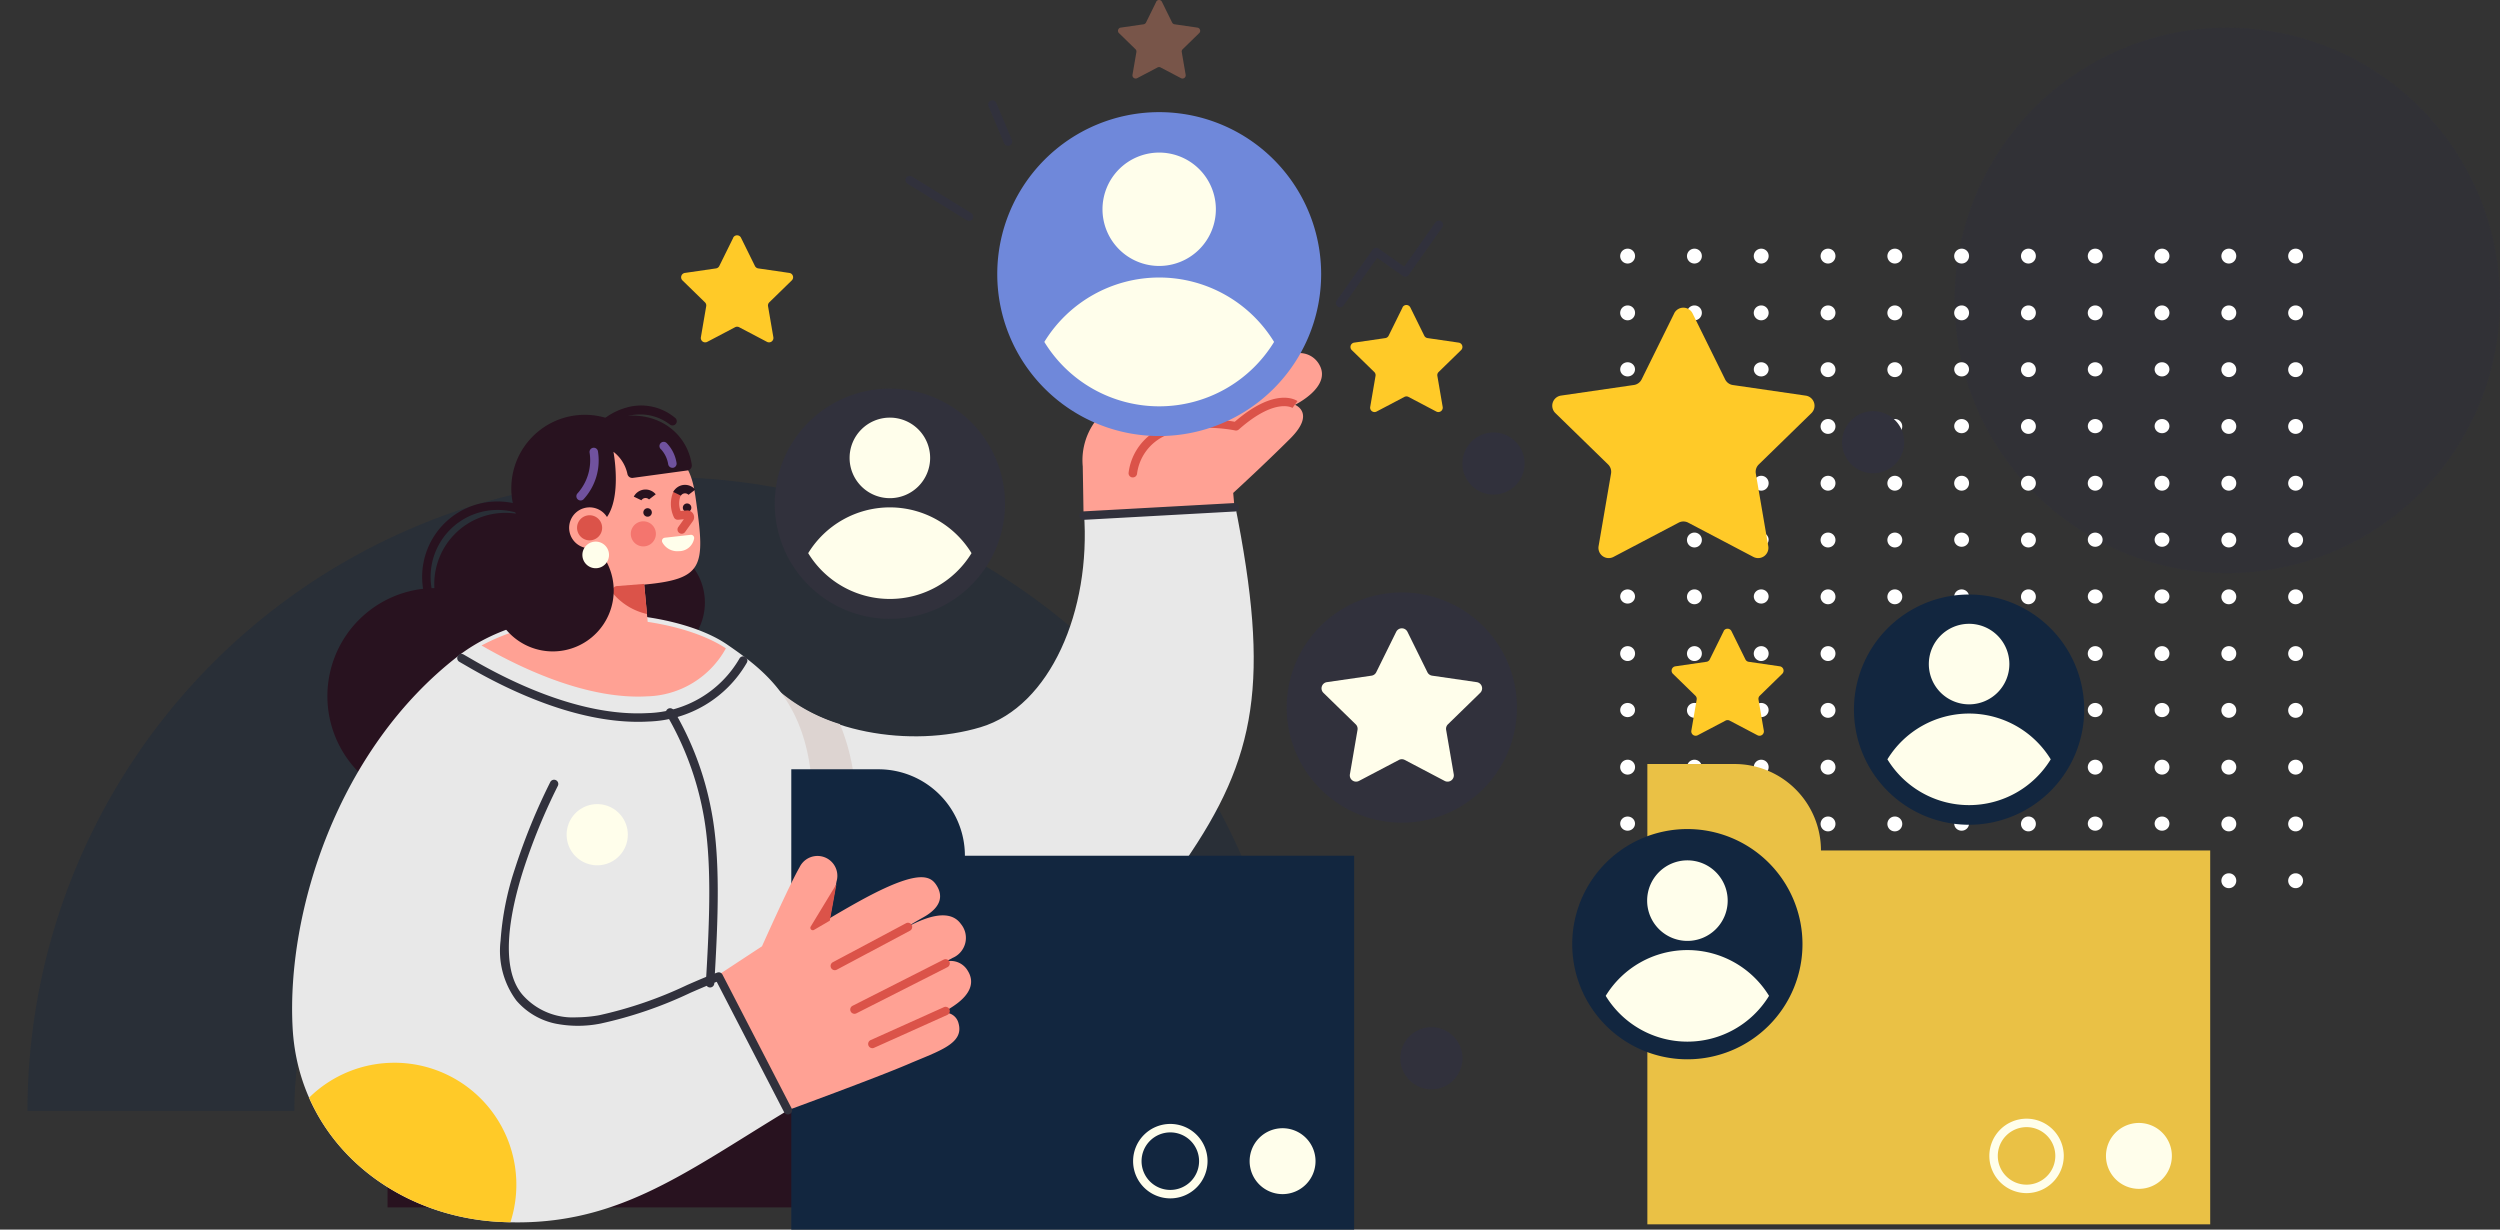<svg id="Grupo_158100" data-name="Grupo 158100" xmlns="http://www.w3.org/2000/svg" xmlns:xlink="http://www.w3.org/1999/xlink" width="204.871" height="100.766" viewBox="0 0 204.871 100.766">
  <rect x="0" y="0" width="204.871" height="100.766" fill="#333333" stroke="none"/>
  <defs>
    <clipPath id="clip-path">
      <rect id="Rectángulo_34881" data-name="Rectángulo 34881" width="109.084" height="55.649" fill="#12263f"/>
    </clipPath>
  </defs>
  <g id="Grupo_157916" data-name="Grupo 157916" transform="translate(0 2.27)">
    <g id="Enmascarar_grupo_63" data-name="Enmascarar grupo 63" transform="translate(0 33.114)" opacity="0.311" clip-path="url(#clip-path)">
      <path id="Trazado_151731" data-name="Trazado 151731" d="M51.939,82.008a30.07,30.07,0,1,1,30.07-30.07,30.1,30.1,0,0,1-30.07,30.07m0,21.869A51.939,51.939,0,1,0,0,51.939,51.939,51.939,0,0,0,51.939,103.877Z" transform="translate(2.253 3.711)" fill="#12263f"/>
    </g>
    <path id="Trazado_145968" data-name="Trazado 145968" d="M22.347,0A22.347,22.347,0,1,1,0,22.347,22.347,22.347,0,0,1,22.347,0Z" transform="translate(160.177)" fill="#31313c" opacity="0.444" style="mix-blend-mode: multiply;isolation: isolate"/>
    <g id="Grupo_78276" data-name="Grupo 78276" transform="translate(132.772 18.108)">
      <g id="Grupo_53306" data-name="Grupo 53306">
        <path id="Trazado_99200" data-name="Trazado 99200" d="M415.431,50.805a.609.609,0,1,1-.609-.581A.6.6,0,0,1,415.431,50.805Z" transform="translate(-414.214 -50.224)" fill="#fff"/>
        <path id="Trazado_99201" data-name="Trazado 99201" d="M423.877,50.805a.609.609,0,1,1-.608-.581A.6.6,0,0,1,423.877,50.805Z" transform="translate(-417.186 -50.224)" fill="#fff"/>
        <path id="Trazado_99202" data-name="Trazado 99202" d="M432.322,50.805a.609.609,0,1,1-.608-.581A.6.6,0,0,1,432.322,50.805Z" transform="translate(-420.158 -50.224)" fill="#fff"/>
        <path id="Trazado_99203" data-name="Trazado 99203" d="M440.77,50.805a.609.609,0,1,1-.609-.581A.6.6,0,0,1,440.77,50.805Z" transform="translate(-423.13 -50.224)" fill="#fff"/>
        <path id="Trazado_99204" data-name="Trazado 99204" d="M449.216,50.805a.609.609,0,1,1-.608-.581A.6.6,0,0,1,449.216,50.805Z" transform="translate(-426.102 -50.224)" fill="#fff"/>
        <path id="Trazado_99205" data-name="Trazado 99205" d="M457.662,50.805a.609.609,0,1,1-.608-.581A.6.6,0,0,1,457.662,50.805Z" transform="translate(-429.074 -50.224)" fill="#fff"/>
        <path id="Trazado_99206" data-name="Trazado 99206" d="M466.109,50.805a.609.609,0,1,1-.609-.581A.6.6,0,0,1,466.109,50.805Z" transform="translate(-432.047 -50.224)" fill="#fff"/>
        <path id="Trazado_99207" data-name="Trazado 99207" d="M474.555,50.805a.609.609,0,1,1-.608-.581A.6.6,0,0,1,474.555,50.805Z" transform="translate(-435.019 -50.224)" fill="#fff"/>
        <path id="Trazado_99208" data-name="Trazado 99208" d="M483,50.805a.609.609,0,1,1-.608-.581A.6.6,0,0,1,483,50.805Z" transform="translate(-437.991 -50.224)" fill="#fff"/>
        <path id="Trazado_99209" data-name="Trazado 99209" d="M491.448,50.805a.609.609,0,1,1-.609-.581A.6.6,0,0,1,491.448,50.805Z" transform="translate(-440.963 -50.224)" fill="#fff"/>
        <path id="Trazado_99210" data-name="Trazado 99210" d="M499.894,50.805a.609.609,0,1,1-.609-.581A.6.6,0,0,1,499.894,50.805Z" transform="translate(-443.935 -50.224)" fill="#fff"/>
      </g>
      <g id="Grupo_53307" data-name="Grupo 53307" transform="translate(0 4.653)">
        <path id="Trazado_99211" data-name="Trazado 99211" d="M415.431,58.313a.609.609,0,1,1-.609-.581A.6.6,0,0,1,415.431,58.313Z" transform="translate(-414.214 -57.732)" fill="#fff"/>
        <path id="Trazado_99212" data-name="Trazado 99212" d="M423.877,58.313a.609.609,0,1,1-.608-.581A.6.6,0,0,1,423.877,58.313Z" transform="translate(-417.186 -57.732)" fill="#fff"/>
        <path id="Trazado_99213" data-name="Trazado 99213" d="M432.322,58.313a.609.609,0,1,1-.608-.581A.6.6,0,0,1,432.322,58.313Z" transform="translate(-420.158 -57.732)" fill="#fff"/>
        <path id="Trazado_99214" data-name="Trazado 99214" d="M440.77,58.313a.609.609,0,1,1-.609-.581A.6.6,0,0,1,440.77,58.313Z" transform="translate(-423.13 -57.732)" fill="#fff"/>
        <path id="Trazado_99215" data-name="Trazado 99215" d="M449.216,58.313a.609.609,0,1,1-.608-.581A.6.6,0,0,1,449.216,58.313Z" transform="translate(-426.102 -57.732)" fill="#fff"/>
        <path id="Trazado_99216" data-name="Trazado 99216" d="M457.662,58.313a.609.609,0,1,1-.608-.581A.6.6,0,0,1,457.662,58.313Z" transform="translate(-429.074 -57.732)" fill="#fff"/>
        <path id="Trazado_99217" data-name="Trazado 99217" d="M466.109,58.313a.609.609,0,1,1-.609-.581A.6.6,0,0,1,466.109,58.313Z" transform="translate(-432.047 -57.732)" fill="#fff"/>
        <path id="Trazado_99218" data-name="Trazado 99218" d="M474.555,58.313a.609.609,0,1,1-.608-.581A.6.6,0,0,1,474.555,58.313Z" transform="translate(-435.019 -57.732)" fill="#fff"/>
        <path id="Trazado_99219" data-name="Trazado 99219" d="M483,58.313a.609.609,0,1,1-.608-.581A.6.6,0,0,1,483,58.313Z" transform="translate(-437.991 -57.732)" fill="#fff"/>
        <path id="Trazado_99220" data-name="Trazado 99220" d="M491.448,58.313a.609.609,0,1,1-.609-.581A.6.6,0,0,1,491.448,58.313Z" transform="translate(-440.963 -57.732)" fill="#fff"/>
        <path id="Trazado_99221" data-name="Trazado 99221" d="M499.894,58.313a.609.609,0,1,1-.609-.581A.6.6,0,0,1,499.894,58.313Z" transform="translate(-443.935 -57.732)" fill="#fff"/>
      </g>
      <g id="Grupo_53308" data-name="Grupo 53308" transform="translate(0 9.307)">
        <ellipse id="Elipse_3955" data-name="Elipse 3955" cx="0.608" cy="0.582" rx="0.608" ry="0.582" fill="#fff"/>
        <path id="Trazado_99222" data-name="Trazado 99222" d="M423.877,65.821a.609.609,0,1,1-.608-.581A.6.6,0,0,1,423.877,65.821Z" transform="translate(-417.186 -65.24)" fill="#fff"/>
        <ellipse id="Elipse_3956" data-name="Elipse 3956" cx="0.608" cy="0.582" rx="0.608" ry="0.582" transform="translate(10.948)" fill="#fff"/>
        <path id="Trazado_99223" data-name="Trazado 99223" d="M440.77,65.821a.609.609,0,1,1-.609-.581A.6.6,0,0,1,440.77,65.821Z" transform="translate(-423.13 -65.24)" fill="#fff"/>
        <path id="Trazado_99224" data-name="Trazado 99224" d="M449.216,65.821a.609.609,0,1,1-.608-.581A.6.6,0,0,1,449.216,65.821Z" transform="translate(-426.102 -65.24)" fill="#fff"/>
        <ellipse id="Elipse_3957" data-name="Elipse 3957" cx="0.608" cy="0.582" rx="0.608" ry="0.582" transform="translate(27.371)" fill="#fff"/>
        <path id="Trazado_99225" data-name="Trazado 99225" d="M466.109,65.821a.609.609,0,1,1-.609-.581A.6.6,0,0,1,466.109,65.821Z" transform="translate(-432.047 -65.24)" fill="#fff"/>
        <ellipse id="Elipse_3958" data-name="Elipse 3958" cx="0.608" cy="0.582" rx="0.608" ry="0.582" transform="translate(38.319)" fill="#fff"/>
        <ellipse id="Elipse_3959" data-name="Elipse 3959" cx="0.608" cy="0.582" rx="0.608" ry="0.582" transform="translate(43.794)" fill="#fff"/>
        <path id="Trazado_99226" data-name="Trazado 99226" d="M491.448,65.821a.609.609,0,1,1-.609-.581A.6.6,0,0,1,491.448,65.821Z" transform="translate(-440.963 -65.24)" fill="#fff"/>
        <path id="Trazado_99227" data-name="Trazado 99227" d="M499.894,65.821a.609.609,0,1,1-.609-.581A.6.6,0,0,1,499.894,65.821Z" transform="translate(-443.935 -65.24)" fill="#fff"/>
      </g>
      <g id="Grupo_53309" data-name="Grupo 53309" transform="translate(0 13.96)">
        <ellipse id="Elipse_3960" data-name="Elipse 3960" cx="0.608" cy="0.582" rx="0.608" ry="0.582" transform="translate(0 0)" fill="#fff"/>
        <path id="Trazado_99228" data-name="Trazado 99228" d="M423.877,73.329a.609.609,0,1,1-.608-.582A.6.6,0,0,1,423.877,73.329Z" transform="translate(-417.186 -72.747)" fill="#fff"/>
        <ellipse id="Elipse_3961" data-name="Elipse 3961" cx="0.608" cy="0.582" rx="0.608" ry="0.582" transform="translate(10.948 0)" fill="#fff"/>
        <path id="Trazado_99229" data-name="Trazado 99229" d="M440.77,73.329a.609.609,0,1,1-.609-.582A.6.6,0,0,1,440.77,73.329Z" transform="translate(-423.13 -72.747)" fill="#fff"/>
        <path id="Trazado_99230" data-name="Trazado 99230" d="M449.216,73.329a.609.609,0,1,1-.608-.582A.6.6,0,0,1,449.216,73.329Z" transform="translate(-426.102 -72.747)" fill="#fff"/>
        <ellipse id="Elipse_3962" data-name="Elipse 3962" cx="0.608" cy="0.582" rx="0.608" ry="0.582" transform="translate(27.371 0)" fill="#fff"/>
        <path id="Trazado_99231" data-name="Trazado 99231" d="M466.109,73.329a.609.609,0,1,1-.609-.582A.6.6,0,0,1,466.109,73.329Z" transform="translate(-432.047 -72.747)" fill="#fff"/>
        <ellipse id="Elipse_3963" data-name="Elipse 3963" cx="0.608" cy="0.582" rx="0.608" ry="0.582" transform="translate(38.319 0)" fill="#fff"/>
        <ellipse id="Elipse_3964" data-name="Elipse 3964" cx="0.608" cy="0.582" rx="0.608" ry="0.582" transform="translate(43.794 0)" fill="#fff"/>
        <path id="Trazado_99232" data-name="Trazado 99232" d="M491.448,73.329a.609.609,0,1,1-.609-.582A.6.6,0,0,1,491.448,73.329Z" transform="translate(-440.963 -72.747)" fill="#fff"/>
        <path id="Trazado_99233" data-name="Trazado 99233" d="M499.894,73.329a.609.609,0,1,1-.609-.582A.6.6,0,0,1,499.894,73.329Z" transform="translate(-443.935 -72.747)" fill="#fff"/>
      </g>
      <g id="Grupo_53310" data-name="Grupo 53310" transform="translate(0 18.613)">
        <path id="Trazado_99234" data-name="Trazado 99234" d="M415.431,80.837a.609.609,0,1,1-.609-.582A.6.6,0,0,1,415.431,80.837Z" transform="translate(-414.214 -80.255)" fill="#fff"/>
        <path id="Trazado_99235" data-name="Trazado 99235" d="M423.877,80.837a.609.609,0,1,1-.608-.582A.6.6,0,0,1,423.877,80.837Z" transform="translate(-417.186 -80.255)" fill="#fff"/>
        <path id="Trazado_99236" data-name="Trazado 99236" d="M432.322,80.837a.609.609,0,1,1-.608-.582A.6.6,0,0,1,432.322,80.837Z" transform="translate(-420.158 -80.255)" fill="#fff"/>
        <path id="Trazado_99237" data-name="Trazado 99237" d="M440.77,80.837a.609.609,0,1,1-.609-.582A.6.6,0,0,1,440.77,80.837Z" transform="translate(-423.13 -80.255)" fill="#fff"/>
        <path id="Trazado_99238" data-name="Trazado 99238" d="M449.216,80.837a.609.609,0,1,1-.608-.582A.6.6,0,0,1,449.216,80.837Z" transform="translate(-426.102 -80.255)" fill="#fff"/>
        <path id="Trazado_99239" data-name="Trazado 99239" d="M457.662,80.837a.609.609,0,1,1-.608-.582A.6.6,0,0,1,457.662,80.837Z" transform="translate(-429.074 -80.255)" fill="#fff"/>
        <path id="Trazado_99240" data-name="Trazado 99240" d="M466.109,80.837a.609.609,0,1,1-.609-.582A.6.6,0,0,1,466.109,80.837Z" transform="translate(-432.047 -80.255)" fill="#fff"/>
        <path id="Trazado_99241" data-name="Trazado 99241" d="M474.555,80.837a.609.609,0,1,1-.608-.582A.6.6,0,0,1,474.555,80.837Z" transform="translate(-435.019 -80.255)" fill="#fff"/>
        <path id="Trazado_99242" data-name="Trazado 99242" d="M483,80.837a.609.609,0,1,1-.608-.582A.6.6,0,0,1,483,80.837Z" transform="translate(-437.991 -80.255)" fill="#fff"/>
        <path id="Trazado_99243" data-name="Trazado 99243" d="M491.448,80.837a.609.609,0,1,1-.609-.582A.6.6,0,0,1,491.448,80.837Z" transform="translate(-440.963 -80.255)" fill="#fff"/>
        <path id="Trazado_99244" data-name="Trazado 99244" d="M499.894,80.837a.609.609,0,1,1-.609-.582A.6.6,0,0,1,499.894,80.837Z" transform="translate(-443.935 -80.255)" fill="#fff"/>
      </g>
      <g id="Grupo_53311" data-name="Grupo 53311" transform="translate(0 23.267)">
        <ellipse id="Elipse_3965" data-name="Elipse 3965" cx="0.608" cy="0.582" rx="0.608" ry="0.582" transform="translate(0 0)" fill="#fff"/>
        <path id="Trazado_99245" data-name="Trazado 99245" d="M423.877,88.345a.609.609,0,1,1-.608-.582A.6.6,0,0,1,423.877,88.345Z" transform="translate(-417.186 -87.763)" fill="#fff"/>
        <ellipse id="Elipse_3966" data-name="Elipse 3966" cx="0.608" cy="0.582" rx="0.608" ry="0.582" transform="translate(10.948 0)" fill="#fff"/>
        <path id="Trazado_99246" data-name="Trazado 99246" d="M440.77,88.345a.609.609,0,1,1-.609-.582A.6.6,0,0,1,440.77,88.345Z" transform="translate(-423.13 -87.763)" fill="#fff"/>
        <path id="Trazado_99247" data-name="Trazado 99247" d="M449.216,88.345a.609.609,0,1,1-.608-.582A.6.6,0,0,1,449.216,88.345Z" transform="translate(-426.102 -87.763)" fill="#fff"/>
        <ellipse id="Elipse_3967" data-name="Elipse 3967" cx="0.608" cy="0.582" rx="0.608" ry="0.582" transform="translate(27.371 0)" fill="#fff"/>
        <path id="Trazado_99248" data-name="Trazado 99248" d="M466.109,88.345a.609.609,0,1,1-.609-.582A.6.6,0,0,1,466.109,88.345Z" transform="translate(-432.047 -87.763)" fill="#fff"/>
        <ellipse id="Elipse_3968" data-name="Elipse 3968" cx="0.608" cy="0.582" rx="0.608" ry="0.582" transform="translate(38.319 0)" fill="#fff"/>
        <ellipse id="Elipse_3969" data-name="Elipse 3969" cx="0.608" cy="0.582" rx="0.608" ry="0.582" transform="translate(43.794 0)" fill="#fff"/>
        <path id="Trazado_99249" data-name="Trazado 99249" d="M491.448,88.345a.609.609,0,1,1-.609-.582A.6.6,0,0,1,491.448,88.345Z" transform="translate(-440.963 -87.763)" fill="#fff"/>
        <path id="Trazado_99250" data-name="Trazado 99250" d="M499.894,88.345a.609.609,0,1,1-.609-.582A.6.6,0,0,1,499.894,88.345Z" transform="translate(-443.935 -87.763)" fill="#fff"/>
      </g>
      <g id="Grupo_53312" data-name="Grupo 53312" transform="translate(0 27.921)">
        <ellipse id="Elipse_3970" data-name="Elipse 3970" cx="0.608" cy="0.582" rx="0.608" ry="0.582" fill="#fff"/>
        <path id="Trazado_99251" data-name="Trazado 99251" d="M423.877,95.852a.609.609,0,1,1-.608-.581A.6.6,0,0,1,423.877,95.852Z" transform="translate(-417.186 -95.271)" fill="#fff"/>
        <ellipse id="Elipse_3971" data-name="Elipse 3971" cx="0.608" cy="0.582" rx="0.608" ry="0.582" transform="translate(10.948)" fill="#fff"/>
        <path id="Trazado_99252" data-name="Trazado 99252" d="M440.77,95.852a.609.609,0,1,1-.609-.581A.6.6,0,0,1,440.77,95.852Z" transform="translate(-423.13 -95.271)" fill="#fff"/>
        <path id="Trazado_99253" data-name="Trazado 99253" d="M449.216,95.852a.609.609,0,1,1-.608-.581A.6.6,0,0,1,449.216,95.852Z" transform="translate(-426.102 -95.271)" fill="#fff"/>
        <ellipse id="Elipse_3972" data-name="Elipse 3972" cx="0.608" cy="0.582" rx="0.608" ry="0.582" transform="translate(27.371)" fill="#fff"/>
        <path id="Trazado_99254" data-name="Trazado 99254" d="M466.109,95.852a.609.609,0,1,1-.609-.581A.6.6,0,0,1,466.109,95.852Z" transform="translate(-432.047 -95.271)" fill="#fff"/>
        <ellipse id="Elipse_3973" data-name="Elipse 3973" cx="0.608" cy="0.582" rx="0.608" ry="0.582" transform="translate(38.319)" fill="#fff"/>
        <ellipse id="Elipse_3974" data-name="Elipse 3974" cx="0.608" cy="0.582" rx="0.608" ry="0.582" transform="translate(43.794)" fill="#fff"/>
        <path id="Trazado_99255" data-name="Trazado 99255" d="M491.448,95.852a.609.609,0,1,1-.609-.581A.6.6,0,0,1,491.448,95.852Z" transform="translate(-440.963 -95.271)" fill="#fff"/>
        <path id="Trazado_99256" data-name="Trazado 99256" d="M499.894,95.852a.609.609,0,1,1-.609-.581A.6.6,0,0,1,499.894,95.852Z" transform="translate(-443.935 -95.271)" fill="#fff"/>
      </g>
      <g id="Grupo_53313" data-name="Grupo 53313" transform="translate(0 32.574)">
        <path id="Trazado_99257" data-name="Trazado 99257" d="M415.431,103.36a.609.609,0,1,1-.609-.581A.6.6,0,0,1,415.431,103.36Z" transform="translate(-414.214 -102.779)" fill="#fff"/>
        <path id="Trazado_99258" data-name="Trazado 99258" d="M423.877,103.36a.609.609,0,1,1-.608-.581A.6.6,0,0,1,423.877,103.36Z" transform="translate(-417.186 -102.779)" fill="#fff"/>
        <path id="Trazado_99259" data-name="Trazado 99259" d="M432.322,103.36a.609.609,0,1,1-.608-.581A.6.6,0,0,1,432.322,103.36Z" transform="translate(-420.158 -102.779)" fill="#fff"/>
        <path id="Trazado_99260" data-name="Trazado 99260" d="M440.77,103.36a.609.609,0,1,1-.609-.581A.6.6,0,0,1,440.77,103.36Z" transform="translate(-423.13 -102.779)" fill="#fff"/>
        <path id="Trazado_99261" data-name="Trazado 99261" d="M449.216,103.36a.609.609,0,1,1-.608-.581A.6.6,0,0,1,449.216,103.36Z" transform="translate(-426.102 -102.779)" fill="#fff"/>
        <path id="Trazado_99262" data-name="Trazado 99262" d="M457.662,103.36a.609.609,0,1,1-.608-.581A.6.6,0,0,1,457.662,103.36Z" transform="translate(-429.074 -102.779)" fill="#fff"/>
        <path id="Trazado_99263" data-name="Trazado 99263" d="M466.109,103.36a.609.609,0,1,1-.609-.581A.6.6,0,0,1,466.109,103.36Z" transform="translate(-432.047 -102.779)" fill="#fff"/>
        <path id="Trazado_99264" data-name="Trazado 99264" d="M474.555,103.36a.609.609,0,1,1-.608-.581A.6.6,0,0,1,474.555,103.36Z" transform="translate(-435.019 -102.779)" fill="#fff"/>
        <path id="Trazado_99265" data-name="Trazado 99265" d="M483,103.36a.609.609,0,1,1-.608-.581A.6.6,0,0,1,483,103.36Z" transform="translate(-437.991 -102.779)" fill="#fff"/>
        <path id="Trazado_99266" data-name="Trazado 99266" d="M491.448,103.36a.609.609,0,1,1-.609-.581A.6.6,0,0,1,491.448,103.36Z" transform="translate(-440.963 -102.779)" fill="#fff"/>
        <path id="Trazado_99267" data-name="Trazado 99267" d="M499.894,103.36a.609.609,0,1,1-.609-.581A.6.6,0,0,1,499.894,103.36Z" transform="translate(-443.935 -102.779)" fill="#fff"/>
      </g>
      <g id="Grupo_53314" data-name="Grupo 53314" transform="translate(0 37.227)">
        <ellipse id="Elipse_3975" data-name="Elipse 3975" cx="0.608" cy="0.582" rx="0.608" ry="0.582" fill="#fff"/>
        <path id="Trazado_99268" data-name="Trazado 99268" d="M423.877,110.868a.609.609,0,1,1-.608-.581A.6.6,0,0,1,423.877,110.868Z" transform="translate(-417.186 -110.287)" fill="#fff"/>
        <ellipse id="Elipse_3976" data-name="Elipse 3976" cx="0.608" cy="0.582" rx="0.608" ry="0.582" transform="translate(10.948)" fill="#fff"/>
        <path id="Trazado_99269" data-name="Trazado 99269" d="M440.77,110.868a.609.609,0,1,1-.609-.581A.6.6,0,0,1,440.77,110.868Z" transform="translate(-423.13 -110.287)" fill="#fff"/>
        <path id="Trazado_99270" data-name="Trazado 99270" d="M449.216,110.868a.609.609,0,1,1-.608-.581A.6.6,0,0,1,449.216,110.868Z" transform="translate(-426.102 -110.287)" fill="#fff"/>
        <ellipse id="Elipse_3977" data-name="Elipse 3977" cx="0.608" cy="0.582" rx="0.608" ry="0.582" transform="translate(27.371)" fill="#fff"/>
        <path id="Trazado_99271" data-name="Trazado 99271" d="M466.109,110.868a.609.609,0,1,1-.609-.581A.6.6,0,0,1,466.109,110.868Z" transform="translate(-432.047 -110.287)" fill="#fff"/>
        <ellipse id="Elipse_3978" data-name="Elipse 3978" cx="0.608" cy="0.582" rx="0.608" ry="0.582" transform="translate(38.319)" fill="#fff"/>
        <ellipse id="Elipse_3979" data-name="Elipse 3979" cx="0.608" cy="0.582" rx="0.608" ry="0.582" transform="translate(43.794)" fill="#fff"/>
        <path id="Trazado_99272" data-name="Trazado 99272" d="M491.448,110.868a.609.609,0,1,1-.609-.581A.6.6,0,0,1,491.448,110.868Z" transform="translate(-440.963 -110.287)" fill="#fff"/>
        <path id="Trazado_99273" data-name="Trazado 99273" d="M499.894,110.868a.609.609,0,1,1-.609-.581A.6.6,0,0,1,499.894,110.868Z" transform="translate(-443.935 -110.287)" fill="#fff"/>
      </g>
      <g id="Grupo_53315" data-name="Grupo 53315" transform="translate(0 41.881)">
        <path id="Trazado_99274" data-name="Trazado 99274" d="M415.431,118.376a.609.609,0,1,1-.609-.582A.6.6,0,0,1,415.431,118.376Z" transform="translate(-414.214 -117.794)" fill="#fff"/>
        <path id="Trazado_99275" data-name="Trazado 99275" d="M423.877,118.376a.609.609,0,1,1-.608-.582A.6.6,0,0,1,423.877,118.376Z" transform="translate(-417.186 -117.794)" fill="#fff"/>
        <path id="Trazado_99276" data-name="Trazado 99276" d="M432.322,118.376a.609.609,0,1,1-.608-.582A.6.6,0,0,1,432.322,118.376Z" transform="translate(-420.158 -117.794)" fill="#fff"/>
        <path id="Trazado_99277" data-name="Trazado 99277" d="M440.77,118.376a.609.609,0,1,1-.609-.582A.6.6,0,0,1,440.77,118.376Z" transform="translate(-423.13 -117.794)" fill="#fff"/>
        <path id="Trazado_99278" data-name="Trazado 99278" d="M449.216,118.376a.609.609,0,1,1-.608-.582A.6.6,0,0,1,449.216,118.376Z" transform="translate(-426.102 -117.794)" fill="#fff"/>
        <path id="Trazado_99279" data-name="Trazado 99279" d="M457.662,118.376a.609.609,0,1,1-.608-.582A.6.6,0,0,1,457.662,118.376Z" transform="translate(-429.074 -117.794)" fill="#fff"/>
        <path id="Trazado_99280" data-name="Trazado 99280" d="M466.109,118.376a.609.609,0,1,1-.609-.582A.6.6,0,0,1,466.109,118.376Z" transform="translate(-432.047 -117.794)" fill="#fff"/>
        <path id="Trazado_99281" data-name="Trazado 99281" d="M474.555,118.376a.609.609,0,1,1-.608-.582A.6.6,0,0,1,474.555,118.376Z" transform="translate(-435.019 -117.794)" fill="#fff"/>
        <path id="Trazado_99282" data-name="Trazado 99282" d="M483,118.376a.609.609,0,1,1-.608-.582A.6.6,0,0,1,483,118.376Z" transform="translate(-437.991 -117.794)" fill="#fff"/>
        <path id="Trazado_99283" data-name="Trazado 99283" d="M491.448,118.376a.609.609,0,1,1-.609-.582A.6.6,0,0,1,491.448,118.376Z" transform="translate(-440.963 -117.794)" fill="#fff"/>
        <path id="Trazado_99284" data-name="Trazado 99284" d="M499.894,118.376a.609.609,0,1,1-.609-.582A.6.6,0,0,1,499.894,118.376Z" transform="translate(-443.935 -117.794)" fill="#fff"/>
      </g>
      <g id="Grupo_53316" data-name="Grupo 53316" transform="translate(0 46.534)">
        <ellipse id="Elipse_3980" data-name="Elipse 3980" cx="0.608" cy="0.582" rx="0.608" ry="0.582" transform="translate(0 0)" fill="#fff"/>
        <path id="Trazado_99285" data-name="Trazado 99285" d="M423.877,125.884a.609.609,0,1,1-.608-.582A.6.6,0,0,1,423.877,125.884Z" transform="translate(-417.186 -125.302)" fill="#fff"/>
        <ellipse id="Elipse_3981" data-name="Elipse 3981" cx="0.608" cy="0.582" rx="0.608" ry="0.582" transform="translate(10.948 0)" fill="#fff"/>
        <path id="Trazado_99286" data-name="Trazado 99286" d="M440.77,125.884a.609.609,0,1,1-.609-.582A.6.6,0,0,1,440.77,125.884Z" transform="translate(-423.13 -125.302)" fill="#fff"/>
        <path id="Trazado_99287" data-name="Trazado 99287" d="M449.216,125.884a.609.609,0,1,1-.608-.582A.6.6,0,0,1,449.216,125.884Z" transform="translate(-426.102 -125.302)" fill="#fff"/>
        <ellipse id="Elipse_3982" data-name="Elipse 3982" cx="0.608" cy="0.582" rx="0.608" ry="0.582" transform="translate(27.371 0)" fill="#fff"/>
        <path id="Trazado_99288" data-name="Trazado 99288" d="M466.109,125.884a.609.609,0,1,1-.609-.582A.6.6,0,0,1,466.109,125.884Z" transform="translate(-432.047 -125.302)" fill="#fff"/>
        <ellipse id="Elipse_3983" data-name="Elipse 3983" cx="0.608" cy="0.582" rx="0.608" ry="0.582" transform="translate(38.319 0)" fill="#fff"/>
        <ellipse id="Elipse_3984" data-name="Elipse 3984" cx="0.608" cy="0.582" rx="0.608" ry="0.582" transform="translate(43.794 0)" fill="#fff"/>
        <path id="Trazado_99289" data-name="Trazado 99289" d="M491.448,125.884a.609.609,0,1,1-.609-.582A.6.6,0,0,1,491.448,125.884Z" transform="translate(-440.963 -125.302)" fill="#fff"/>
        <path id="Trazado_99290" data-name="Trazado 99290" d="M499.894,125.884a.609.609,0,1,1-.609-.582A.6.6,0,0,1,499.894,125.884Z" transform="translate(-443.935 -125.302)" fill="#fff"/>
      </g>
      <g id="Grupo_53317" data-name="Grupo 53317" transform="translate(0 51.188)">
        <ellipse id="Elipse_3985" data-name="Elipse 3985" cx="0.608" cy="0.582" rx="0.608" ry="0.582" transform="translate(0 0)" fill="#fff"/>
        <path id="Trazado_99291" data-name="Trazado 99291" d="M423.877,133.392a.609.609,0,1,1-.608-.582A.6.6,0,0,1,423.877,133.392Z" transform="translate(-417.186 -132.81)" fill="#fff"/>
        <ellipse id="Elipse_3986" data-name="Elipse 3986" cx="0.608" cy="0.582" rx="0.608" ry="0.582" transform="translate(10.948 0)" fill="#fff"/>
        <path id="Trazado_99292" data-name="Trazado 99292" d="M440.77,133.392a.609.609,0,1,1-.609-.582A.6.6,0,0,1,440.77,133.392Z" transform="translate(-423.13 -132.81)" fill="#fff"/>
        <path id="Trazado_99293" data-name="Trazado 99293" d="M449.216,133.392a.609.609,0,1,1-.608-.582A.6.6,0,0,1,449.216,133.392Z" transform="translate(-426.102 -132.81)" fill="#fff"/>
        <ellipse id="Elipse_3987" data-name="Elipse 3987" cx="0.608" cy="0.582" rx="0.608" ry="0.582" transform="translate(27.371 0)" fill="#fff"/>
        <path id="Trazado_99294" data-name="Trazado 99294" d="M466.109,133.392a.609.609,0,1,1-.609-.582A.6.6,0,0,1,466.109,133.392Z" transform="translate(-432.047 -132.81)" fill="#fff"/>
        <ellipse id="Elipse_3988" data-name="Elipse 3988" cx="0.608" cy="0.582" rx="0.608" ry="0.582" transform="translate(38.319 0)" fill="#fff"/>
        <ellipse id="Elipse_3989" data-name="Elipse 3989" cx="0.608" cy="0.582" rx="0.608" ry="0.582" transform="translate(43.794 0)" fill="#fff"/>
        <path id="Trazado_99295" data-name="Trazado 99295" d="M491.448,133.392a.609.609,0,1,1-.609-.582A.6.6,0,0,1,491.448,133.392Z" transform="translate(-440.963 -132.81)" fill="#fff"/>
        <path id="Trazado_99296" data-name="Trazado 99296" d="M499.894,133.392a.609.609,0,1,1-.609-.582A.6.6,0,0,1,499.894,133.392Z" transform="translate(-443.935 -132.81)" fill="#fff"/>
      </g>
    </g>
  </g>
  <g id="Grupo_158097" data-name="Grupo 158097" transform="translate(23.939 0)">
    <g id="Grupo_158098" data-name="Grupo 158098">
      <g id="Grupo_158095" data-name="Grupo 158095">
        <g id="Grupo_158099" data-name="Grupo 158099">
          <path id="Trazado_152760" data-name="Trazado 152760" d="M908.338,517.084A7.083,7.083,0,0,0,901.255,510h-7.144v37.724h46.124v-30.64Z" transform="translate(-783.052 -447.39)" fill="#eac145"/>
          <path id="Trazado_152761" data-name="Trazado 152761" d="M1201.617,749.148a2.7,2.7,0,1,1-2.7-2.7,2.7,2.7,0,0,1,2.7,2.7" transform="translate(-1047.575 -654.424)" fill="#fffeeb"/>
          <path id="Trazado_152762" data-name="Trazado 152762" d="M1122.474,749.757a3.05,3.05,0,1,1,3.05-3.05,3.054,3.054,0,0,1-3.05,3.05m0-5.407a2.357,2.357,0,1,0,2.357,2.357,2.359,2.359,0,0,0-2.357-2.357" transform="translate(-980.34 -651.983)" fill="#fffeeb"/>
          <path id="Trazado_152764" data-name="Trazado 152764" d="M521.536,235.724s-.033-2.259-.067-4.111a5.38,5.38,0,0,1,3.914-5.692c2.993-1.118,3.611-4.777,5.508-4.569s.922,2.654-.139,4.538a32.725,32.725,0,0,1,2.354-3.623c.614-.6,1.7-1.464,2.344-.686,0,0,.951-1.456,2.223-.886s.413,2.037.413,2.037a1.841,1.841,0,0,1,2.775.554c1.024,1.812-2,3.277-2,3.277s1.718.662-.382,2.76-4.681,4.463-4.681,4.463l.11,1.255Z" transform="translate(-456.678 -193.39)" fill="#ffa194"/>
          <path id="Trazado_152765" data-name="Trazado 152765" d="M261.854,366.226c-5.08,7.368-13.873,10.817-22.748,10.367-10.4-.527-14.642-4.089-23.646-12.194l12.205-12.976c4.035,4.3,11.774,5.489,17.455,3.783,5.708-1.713,9.06-9.565,8.47-17.556l12.374-.683c2.9,14.493,1.787,20.7-4.11,29.258" transform="translate(-188.699 -295.613)" fill="#e8e8e8"/>
          <path id="Trazado_152766" data-name="Trazado 152766" d="M227.665,453.184,215.46,466.16c6.822,6.14,10.913,9.672,17.015,11.253l.084-5.507a12.994,12.994,0,0,0,2.3-7.67,17.542,17.542,0,0,0-1.275-7.48,13.985,13.985,0,0,1-5.914-3.573" transform="translate(-188.69 -397.416)" fill="#ddd4d1"/>
          <path id="Trazado_152767" data-name="Trazado 152767" d="M603.1,241.11a.347.347,0,0,1-.224-.612l6.161-5.206a.347.347,0,0,1,.448.53l-6.161,5.206a.345.345,0,0,1-.224.082" transform="translate(-527.859 -206.206)" fill="#db5349"/>
          <path id="Trazado_152768" data-name="Trazado 152768" d="M552.018,270.852a.353.353,0,0,1-.056,0,.347.347,0,0,1-.287-.4,4.652,4.652,0,0,1,1.982-3.244c2.341-1.6,5.884-1.069,6.716-.916,3.38-2.922,5.07-1.744,5.141-1.692l-.41.559c-.008-.005-1.4-.885-4.4,1.766a.347.347,0,0,1-.3.079c-.039-.009-3.99-.836-6.353.778a3.984,3.984,0,0,0-1.687,2.78.347.347,0,0,1-.342.291" transform="translate(-483.125 -231.729)" fill="#db5349"/>
          <path id="Trazado_152769" data-name="Trazado 152769" d="M144.412,281.858a6.024,6.024,0,1,0,6.024-6.024,6.024,6.024,0,0,0-6.024,6.024" transform="translate(-126.45 -241.841)" fill="#28121f"/>
          <path id="Trazado_152770" data-name="Trazado 152770" d="M40.951,400.166a8.853,8.853,0,1,1-8.853-8.853,8.853,8.853,0,0,1,8.853,8.853" transform="translate(-20.355 -343.119)" fill="#28121f"/>
          <path id="Trazado_152771" data-name="Trazado 152771" d="M105.33,346.85a5.833,5.833,0,1,1-5.833-5.833,5.833,5.833,0,0,1,5.833,5.833" transform="translate(-82.014 -298.989)" fill="#28121f"/>
          <path id="Trazado_152772" data-name="Trazado 152772" d="M91.839,345.841a6.18,6.18,0,1,1,6.18-6.18,6.187,6.187,0,0,1-6.18,6.18m0-11.666a5.486,5.486,0,1,0,5.486,5.486,5.492,5.492,0,0,0-5.486-5.486" transform="translate(-75.004 -292.386)" fill="#28121f"/>
          <path id="Trazado_152773" data-name="Trazado 152773" d="M194.5,366.223a4.83,4.83,0,1,0,4.83-4.83,4.83,4.83,0,0,0-4.83,4.83" transform="translate(-170.335 -316.845)" fill="#28121f"/>
          <path id="Trazado_152774" data-name="Trazado 152774" d="M688.737,153.771a.347.347,0,0,1-.283-.547l2.953-4.187a.347.347,0,0,1,.483-.083l2.1,1.483,2.552-3.618a.347.347,0,1,1,.567.4l-2.752,3.9a.347.347,0,0,1-.483.083l-2.1-1.483-2.754,3.9a.346.346,0,0,1-.284.147" transform="translate(-602.855 -128.588)" fill="#31313c"/>
          <path id="Trazado_152775" data-name="Trazado 152775" d="M62.867,721.78H98.3l-2.979-11.413H62.867Z" transform="translate(-55.047 -622.833)" fill="#28121f"/>
          <path id="Trazado_152776" data-name="Trazado 152776" d="M40.158,447.121l.185-12.162a13.181,13.181,0,0,0,2.3-7.67c.2-8.617-3.686-11.5-6.994-13.779-4.3-2.958-15.532-4.075-22.021.926C3.73,422.06-.463,435.423.04,444.9c.491,9.251,8.13,15.393,16.794,15.915,9.521.573,15.116-3.888,23.793-9.135Z" transform="translate(0 -360.692)" fill="#e8e8e8"/>
          <path id="Trazado_152777" data-name="Trazado 152777" d="M460.706,69.921a.347.347,0,0,1-.32-.212l-1.273-3.024a.347.347,0,1,1,.639-.269l1.273,3.024a.347.347,0,0,1-.319.481" transform="translate(-402.04 -57.969)" fill="#31313c"/>
          <path id="Trazado_152778" data-name="Trazado 152778" d="M409.791,119.61a.345.345,0,0,1-.182-.052l-4.848-2.992a.347.347,0,1,1,.364-.59l4.848,2.992a.347.347,0,0,1-.182.642" transform="translate(-354.322 -101.505)" fill="#31313c"/>
          <path id="Trazado_152779" data-name="Trazado 152779" d="M18.172,706.814a9.954,9.954,0,0,0-7,2.863c2.634,5.984,8.731,9.763,15.444,10.167.358.021.709.035,1.056.042a9.993,9.993,0,0,0-9.5-13.073" transform="translate(-9.783 -619.723)" fill="#ffca28"/>
          <path id="Trazado_152780" data-name="Trazado 152780" d="M123.484,440.054c-5.073,0-10.338-2.43-13.862-4.469l-.792-.458a.347.347,0,0,1,.347-.6l.792.458c3.45,2,8.6,4.376,13.515,4.376.274,0,.549-.008.815-.022a8.981,8.981,0,0,0,7.512-4.487.347.347,0,0,1,.595.357,9.647,9.647,0,0,1-8.068,4.822c-.279.016-.566.024-.853.024" transform="translate(-95.142 -380.902)" fill="#31313c"/>
          <path id="Trazado_152781" data-name="Trazado 152781" d="M144.837,413.443c-3.963-2.638-13.48-3.757-20.02-.235,3.237,1.873,8.642,4.442,13.554,4.168a7.583,7.583,0,0,0,6.466-3.933" transform="translate(-109.292 -360.311)" fill="#ffa194"/>
          <path id="Trazado_152782" data-name="Trazado 152782" d="M181.4,304.147l-.3-3.223c4.854-.456,5-1.473,4.266-6.728-.228-1.627-.407-3.359-2.776-4.815a5.633,5.633,0,0,0-8.373,3.36q-.016.067-.031.135c-.5,2.308-.536,4.381.962,5.676l.576,6.128Z" transform="translate(-152.247 -253.018)" fill="#ffa194"/>
          <path id="Trazado_152783" data-name="Trazado 152783" d="M211.058,388.76a5.127,5.127,0,0,0,2.748,1.64l-.232-2.467-2.244.178a.4.4,0,0,0-.272.649" transform="translate(-184.724 -340.083)" fill="#db5349"/>
          <path id="Trazado_152784" data-name="Trazado 152784" d="M225.7,326.024c0-.006-.623-.3-.623-.3a1.087,1.087,0,0,1,1.8-.191l-.551.422a.4.4,0,0,0-.627.074" transform="translate(-197.079 -285.025)" fill="#28121f"/>
          <path id="Trazado_152785" data-name="Trazado 152785" d="M203.439,348.408l.06-.125c-.022.041-.041.083-.06.125" transform="translate(-178.135 -305.315)" fill="#3180b5"/>
          <path id="Trazado_152786" data-name="Trazado 152786" d="M141.519,358.011a4.991,4.991,0,1,1-3.971-5.835,4.99,4.99,0,0,1,3.971,5.835" transform="translate(-115.253 -308.688)" fill="#28121f"/>
          <path id="Trazado_152787" data-name="Trazado 152787" d="M250.091,494.378h-.021a.347.347,0,0,1-.325-.367c.311-5.214.526-10.218-.255-14.131a25.059,25.059,0,0,0-2.969-7.859.347.347,0,0,1,.583-.376,25.264,25.264,0,0,1,3.066,8.1c.8,3.995.581,9.048.267,14.308a.347.347,0,0,1-.346.326" transform="translate(-215.841 -413.456)" fill="#31313c"/>
          <path id="Trazado_152788" data-name="Trazado 152788" d="M185.878,536.852a2.507,2.507,0,1,1-2.506-2.506,2.506,2.506,0,0,1,2.506,2.506" transform="translate(-158.368 -468.45)" fill="#fffeeb"/>
          <path id="Trazado_152789" data-name="Trazado 152789" d="M246.241,355.3l-2.115.238a.26.26,0,0,0-.2.38,1.39,1.39,0,0,0,1.346.721,1.253,1.253,0,0,0,1.253-1.014.261.261,0,0,0-.282-.326" transform="translate(-213.587 -311.472)" fill="#fffeeb"/>
          <path id="Trazado_152790" data-name="Trazado 152790" d="M232.091,337.939a.348.348,0,1,1-.348-.348.348.348,0,0,1,.348.348" transform="translate(-202.613 -295.944)" fill="#28121f"/>
          <path id="Trazado_152791" data-name="Trazado 152791" d="M258.368,334.8a.348.348,0,1,1-.348-.348.348.348,0,0,1,.348.348" transform="translate(-225.653 -293.195)" fill="#28121f"/>
          <path id="Trazado_152792" data-name="Trazado 152792" d="M250.54,328.76a.347.347,0,0,1-.282-.548l.458-.642-.466.044a.346.346,0,0,1-.352-.21,2.56,2.56,0,0,1-.025-2.131.347.347,0,1,1,.573.39,1.658,1.658,0,0,0,.007,1.236l.5-.047a.555.555,0,0,1,.5.875l-.635.889a.346.346,0,0,1-.282.145" transform="translate(-218.614 -285.021)" fill="#db5349"/>
          <path id="Trazado_152793" data-name="Trazado 152793" d="M251.974,322.9c0-.006-.623-.3-.623-.3a1.087,1.087,0,0,1,1.8-.191l-.551.422a.4.4,0,0,0-.627.074" transform="translate(-220.118 -282.283)" fill="#28121f"/>
          <path id="Trazado_152794" data-name="Trazado 152794" d="M175.873,280.379c-.379-2.7-3.059-4.81-6.782-3.768,0,0-5.5,1.947-5.635,5.549-.112,2.9,2.613,6.2,2.613,6.2a2.136,2.136,0,0,0,1.43-2.782c3.061-.538,1.956-6.269,1.956-6.269a3.089,3.089,0,0,1,1.147,1.829.4.4,0,0,0,.442.308l4.488-.612a.4.4,0,0,0,.34-.451" transform="translate(-143.122 -242.284)" fill="#28121f"/>
          <path id="Trazado_152795" data-name="Trazado 152795" d="M182.567,339.238a1.677,1.677,0,1,0,1.145-2.076,1.676,1.676,0,0,0-1.145,2.076" transform="translate(-159.8 -295.518)" fill="#ffa194"/>
          <path id="Trazado_152796" data-name="Trazado 152796" d="M187.76,343.628a1.028,1.028,0,1,0,.7-1.273,1.028,1.028,0,0,0-.7,1.273" transform="translate(-164.37 -300.089)" fill="#db5349"/>
          <path id="Trazado_152797" data-name="Trazado 152797" d="M193.415,361.015a1.091,1.091,0,1,1-.983-1.189,1.091,1.091,0,0,1,.983,1.189" transform="translate(-167.451 -315.437)" fill="#fffeeb"/>
          <path id="Trazado_152798" data-name="Trazado 152798" d="M205.317,271.074a.347.347,0,0,1-.221-.614,5.3,5.3,0,0,1,1.79-.892,4.337,4.337,0,0,1,3.993.833.347.347,0,1,1-.43.544,4,4,0,0,0-4.913.05.345.345,0,0,1-.22.079" transform="translate(-179.501 -236.164)" fill="#28121f"/>
          <path id="Trazado_152799" data-name="Trazado 152799" d="M187.617,301.728a.347.347,0,0,1-.231-.605,4.069,4.069,0,0,0,.966-3.33.347.347,0,0,1,.684-.113,4.7,4.7,0,0,1-1.187,3.96.345.345,0,0,1-.231.088" transform="translate(-163.977 -260.714)" fill="#70529e"/>
          <path id="Trazado_152800" data-name="Trazado 152800" d="M225.17,347.534a1.028,1.028,0,1,1-.818-1.2,1.028,1.028,0,0,1,.818,1.2" transform="translate(-195.378 -303.595)" fill="#f4756e"/>
          <path id="Trazado_152801" data-name="Trazado 152801" d="M519.576,335.557a.347.347,0,0,1-.019-.693l12.374-.683a.347.347,0,1,1,.038.692l-12.374.683h-.019" transform="translate(-454.715 -292.956)" fill="#31313c"/>
          <path id="Trazado_152802" data-name="Trazado 152802" d="M243.488,295.8a.347.347,0,0,1-.341-.289,2.357,2.357,0,0,0-.581-1.217.347.347,0,1,1,.476-.5,3.014,3.014,0,0,1,.79,1.607.347.347,0,0,1-.284.4.358.358,0,0,1-.058,0" transform="translate(-212.328 -257.465)" fill="#70529e"/>
          <path id="Trazado_152803" data-name="Trazado 152803" d="M343.548,520.55a7.083,7.083,0,0,0-7.083-7.083h-7.144V551.19h46.124V520.55Z" transform="translate(-288.415 -450.425)" fill="#12263f"/>
          <path id="Trazado_152804" data-name="Trazado 152804" d="M636.827,752.614a2.7,2.7,0,1,1-2.7-2.7,2.7,2.7,0,0,1,2.7,2.7" transform="translate(-552.961 -657.458)" fill="#fffeeb"/>
          <path id="Trazado_152805" data-name="Trazado 152805" d="M557.684,753.223a3.05,3.05,0,1,1,3.05-3.05,3.054,3.054,0,0,1-3.05,3.05m0-5.407a2.357,2.357,0,1,0,2.357,2.357,2.359,2.359,0,0,0-2.357-2.357" transform="translate(-485.717 -655.018)" fill="#fffeeb"/>
          <path id="Trazado_152807" data-name="Trazado 152807" d="M491.66,87.157a13.271,13.271,0,1,1-13.271-13.271A13.271,13.271,0,0,1,491.66,87.157" transform="translate(-407.333 -64.696)" fill="#6f88da"/>
          <path id="Trazado_152808" data-name="Trazado 152808" d="M505.541,184.5a11.045,11.045,0,0,0-9.414,5.278,11.035,11.035,0,0,0,18.828,0,11.046,11.046,0,0,0-9.414-5.278" transform="translate(-434.485 -161.758)" fill="#fffeeb"/>
          <path id="Trazado_152809" data-name="Trazado 152809" d="M543.76,105.17a4.645,4.645,0,1,1-4.645-4.645,4.645,4.645,0,0,1,4.645,4.645" transform="translate(-468.061 -88.021)" fill="#fffeeb"/>
          <path id="Trazado_152811" data-name="Trazado 152811" d="M337.189,268.041a9.434,9.434,0,1,1-9.434-9.434,9.434,9.434,0,0,1,9.434,9.434" transform="translate(-278.77 -226.761)" fill="#31313c"/>
          <path id="Trazado_152812" data-name="Trazado 152812" d="M347.057,337.241a7.852,7.852,0,0,0-6.692,3.752,7.845,7.845,0,0,0,13.385,0,7.852,7.852,0,0,0-6.692-3.752" transform="translate(-298.074 -295.662)" fill="#fffeeb"/>
          <path id="Trazado_152813" data-name="Trazado 152813" d="M374.227,280.847a3.3,3.3,0,1,1-3.3-3.3,3.3,3.3,0,0,1,3.3,3.3" transform="translate(-321.943 -243.323)" fill="#fffeeb"/>
          <path id="Trazado_152814" data-name="Trazado 152814" d="M1049.088,405.072a9.434,9.434,0,1,1-9.434-9.434,9.434,9.434,0,0,1,9.434,9.434" transform="translate(-902.23 -346.918)" fill="#12263f"/>
          <path id="Trazado_152815" data-name="Trazado 152815" d="M1058.956,474.271a7.852,7.852,0,0,0-6.692,3.752,7.845,7.845,0,0,0,13.385,0,7.852,7.852,0,0,0-6.693-3.752" transform="translate(-921.533 -415.797)" fill="#fffeeb"/>
          <path id="Trazado_152816" data-name="Trazado 152816" d="M1086.126,417.877a3.3,3.3,0,1,1-3.3-3.3,3.3,3.3,0,0,1,3.3,3.3" transform="translate(-945.401 -363.457)" fill="#fffeeb"/>
          <path id="Trazado_152817" data-name="Trazado 152817" d="M863.183,562.28a9.434,9.434,0,1,1-9.434-9.434,9.434,9.434,0,0,1,9.434,9.434" transform="translate(-739.412 -484.906)" fill="#12263f"/>
          <path id="Trazado_152818" data-name="Trazado 152818" d="M873.051,631.479a7.852,7.852,0,0,0-6.692,3.752,7.845,7.845,0,0,0,13.385,0,7.852,7.852,0,0,0-6.692-3.752" transform="translate(-758.713 -553.622)" fill="#fffeeb"/>
          <path id="Trazado_152819" data-name="Trazado 152819" d="M900.22,575.085a3.3,3.3,0,1,1-3.3-3.3,3.3,3.3,0,0,1,3.3,3.3" transform="translate(-782.578 -501.28)" fill="#fffeeb"/>
          <path id="Trazado_152820" data-name="Trazado 152820" d="M674.855,403.692a9.434,9.434,0,1,1-9.434-9.434,9.434,9.434,0,0,1,9.434,9.434" transform="translate(-574.483 -345.708)" fill="#31313c"/>
          <path id="Trazado_152821" data-name="Trazado 152821" d="M685.049,418.116l-1.635,3.313a.514.514,0,0,1-.387.281l-3.656.531a.514.514,0,0,0-.285.877l2.646,2.579a.514.514,0,0,1,.148.455l-.625,3.641a.514.514,0,0,0,.746.542l3.27-1.719a.514.514,0,0,1,.479,0l3.27,1.719a.514.514,0,0,0,.746-.542l-.625-3.641a.514.514,0,0,1,.148-.455l2.646-2.579a.514.514,0,0,0-.285-.877l-3.656-.531a.515.515,0,0,1-.387-.281l-1.635-3.313a.514.514,0,0,0-.922,0" transform="translate(-594.572 -366.34)" fill="#fffeeb"/>
          <path id="Trazado_152822" data-name="Trazado 152822" d="M260.8,156.621l-1.141,2.312a.359.359,0,0,1-.27.2l-2.551.371a.359.359,0,0,0-.2.612l1.846,1.8a.358.358,0,0,1,.1.318l-.436,2.541a.359.359,0,0,0,.521.378l2.282-1.2a.359.359,0,0,1,.334,0l2.282,1.2a.359.359,0,0,0,.521-.378l-.436-2.541a.359.359,0,0,1,.1-.318l1.846-1.8a.359.359,0,0,0-.2-.612l-2.551-.371a.359.359,0,0,1-.27-.2l-1.141-2.312a.359.359,0,0,0-.644,0" transform="translate(-224.651 -137.138)" fill="#ffca28"/>
          <path id="Trazado_152823" data-name="Trazado 152823" d="M914.06,418.129l-1.141,2.312a.359.359,0,0,1-.27.2l-2.551.371a.359.359,0,0,0-.2.612l1.846,1.8a.358.358,0,0,1,.1.318l-.436,2.541a.359.359,0,0,0,.521.378l2.282-1.2a.359.359,0,0,1,.334,0l2.282,1.2a.359.359,0,0,0,.521-.378l-.436-2.541a.359.359,0,0,1,.1-.318l1.846-1.8a.359.359,0,0,0-.2-.612l-2.551-.371a.359.359,0,0,1-.27-.2l-1.141-2.312a.359.359,0,0,0-.644,0" transform="translate(-796.744 -366.408)" fill="#ffca28"/>
          <path id="Trazado_152824" data-name="Trazado 152824" d="M547.808.147l-.837,1.7a.263.263,0,0,1-.2.144l-1.872.272a.263.263,0,0,0-.146.449l1.354,1.32a.263.263,0,0,1,.076.233l-.32,1.864a.263.263,0,0,0,.382.277l1.674-.88a.263.263,0,0,1,.245,0l1.674.88a.263.263,0,0,0,.382-.277l-.32-1.864a.263.263,0,0,1,.076-.233l1.354-1.32a.263.263,0,0,0-.146-.449l-1.872-.272a.264.264,0,0,1-.2-.144l-.837-1.7a.263.263,0,0,0-.472,0" transform="translate(-476.996 0)" fill="#785549"/>
          <path id="Trazado_152825" data-name="Trazado 152825" d="M841.156,205.224l-2.671,5.412a.84.84,0,0,1-.632.459l-5.972.868a.84.84,0,0,0-.466,1.433l4.322,4.212a.839.839,0,0,1,.241.744l-1.02,5.948a.84.84,0,0,0,1.219.885l5.342-2.808a.839.839,0,0,1,.782,0l5.342,2.808a.84.84,0,0,0,1.219-.885l-1.02-5.948a.841.841,0,0,1,.242-.744L852.4,213.4a.84.84,0,0,0-.466-1.433l-5.972-.868a.84.84,0,0,1-.633-.459l-2.671-5.412a.84.84,0,0,0-1.507,0" transform="translate(-727.895 -179.546)" fill="#ffca28"/>
          <path id="Trazado_152826" data-name="Trazado 152826" d="M702.255,202.944l-1.141,2.312a.359.359,0,0,1-.27.2l-2.551.371a.359.359,0,0,0-.2.612l1.846,1.8a.358.358,0,0,1,.1.318l-.436,2.541a.359.359,0,0,0,.521.378l2.282-1.2a.359.359,0,0,1,.334,0l2.282,1.2a.359.359,0,0,0,.521-.378l-.436-2.541a.359.359,0,0,1,.1-.318l1.846-1.8a.359.359,0,0,0-.2-.612l-2.551-.371a.359.359,0,0,1-.27-.2l-1.141-2.312a.359.359,0,0,0-.644,0" transform="translate(-611.256 -177.75)" fill="#ffca28"/>
          <path id="Trazado_152827" data-name="Trazado 152827" d="M284.436,577.835s2.274-5.092,3.078-6.474a1.628,1.628,0,0,1,3.029,1.169c-.156.828-.33,1.86-.548,3,0,0,1.941-1.163,3.379-1.905,4.07-2.1,4.92-1.518,5.394-.739.444.729.468,1.677-1.067,2.549-.425.241-1.026.579-1.9,1.127,3.4-2.011,4.5-1.161,4.938-.552a1.782,1.782,0,0,1-.684,2.777c-.181.11-.387.2-.593.309a1.615,1.615,0,0,1,1.835.743c.529.844.378,1.862-1.177,2.9-.263.174-.558.361-.868.55a1.138,1.138,0,0,1,1.287.844c.484,1.68-1.571,2.266-4.143,3.369s-9.882,3.781-9.882,3.781l-5.7-11.068Z" transform="translate(-245.931 -500.288)" fill="#ffa194"/>
          <path id="Trazado_152828" data-name="Trazado 152828" d="M355.468,616.923a.347.347,0,0,1-.163-.653l6.007-3.2a.347.347,0,0,1,.326.612l-6.007,3.2a.346.346,0,0,1-.163.041" transform="translate(-310.995 -537.418)" fill="#db5349"/>
          <path id="Trazado_152829" data-name="Trazado 152829" d="M368.4,641.869a.347.347,0,0,1-.157-.656l7.449-3.776a.347.347,0,1,1,.314.618l-7.449,3.776a.345.345,0,0,1-.156.038" transform="translate(-322.316 -558.79)" fill="#db5349"/>
          <path id="Trazado_152830" data-name="Trazado 152830" d="M380.2,673.407a.347.347,0,0,1-.142-.663l5.983-2.689a.347.347,0,1,1,.284.632l-5.983,2.689a.345.345,0,0,1-.142.031" transform="translate(-332.65 -587.51)" fill="#db5349"/>
          <path id="Trazado_152831" data-name="Trazado 152831" d="M343.426,590.434c.218-1.136.392-2.168.548-3l-2.1,3.463a.2.2,0,0,0,.278.282Z" transform="translate(-299.364 -514.987)" fill="#db5349"/>
          <path id="Trazado_152832" data-name="Trazado 152832" d="M160.78,547.9a.347.347,0,0,1-.308-.188l-5.524-10.686c-.626.239-1.36.557-2.131.891a34,34,0,0,1-7.394,2.534,9.48,9.48,0,0,1-3.744-.009,5.787,5.787,0,0,1-3.151-1.881,6.834,6.834,0,0,1-1.294-4.887,23.687,23.687,0,0,1,1.17-5.894,50.047,50.047,0,0,1,2.9-7.111.347.347,0,1,1,.615.32,49.306,49.306,0,0,0-2.86,7.007c-1.063,3.389-1.927,7.9-.011,10.112a5.472,5.472,0,0,0,4.394,1.831,11.065,11.065,0,0,0,1.861-.17,33.5,33.5,0,0,0,7.235-2.486c.9-.391,1.752-.76,2.456-1.013a.347.347,0,0,1,.426.167l5.665,10.959a.347.347,0,0,1-.308.506" transform="translate(-120.153 -456.57)" fill="#31313c"/>
          <path id="Trazado_152833" data-name="Trazado 152833" d="M735.974,685.916a2.546,2.546,0,1,1-2.546-2.546,2.546,2.546,0,0,1,2.546,2.546" transform="translate(-640.064 -599.195)" fill="#31313c"/>
          <path id="Trazado_152834" data-name="Trazado 152834" d="M776.915,289.91a2.546,2.546,0,1,1-2.546-2.546,2.546,2.546,0,0,1,2.546,2.546" transform="translate(-675.918 -251.926)" fill="#31313c"/>
          <path id="Trazado_152835" data-name="Trazado 152835" d="M1027.488,275.768a2.546,2.546,0,1,1-2.546-2.546,2.546,2.546,0,0,1,2.546,2.546" transform="translate(-895.38 -239.528)" fill="#31313c"/>
        </g>
      </g>
    </g>
  </g>
</svg>
